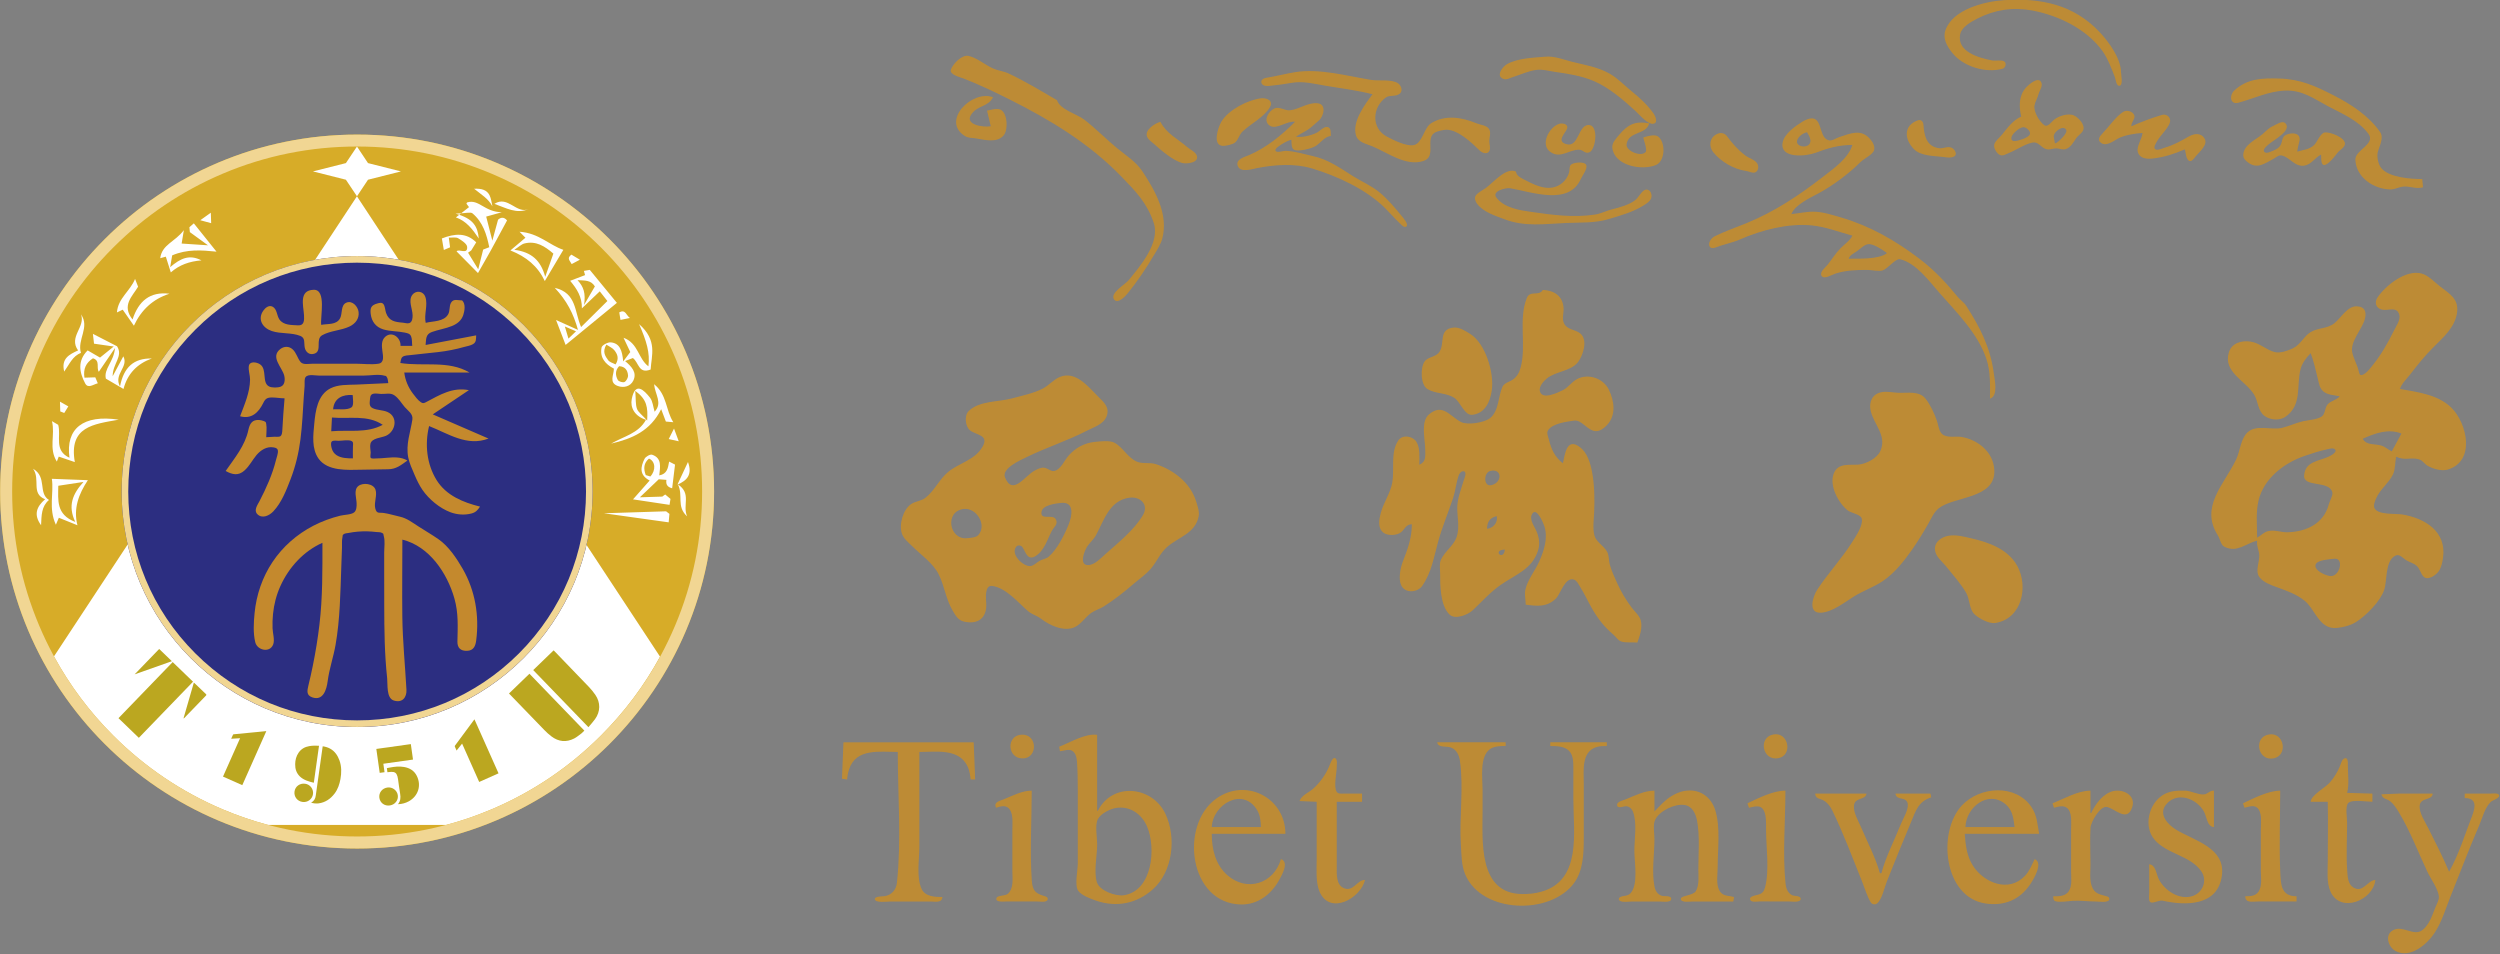 <?xml version="1.0" encoding="UTF-8" standalone="no"?>
<!-- Created with Inkscape (http://www.inkscape.org/) -->

<svg
   width="123.889mm"
   height="47.275mm"
   viewBox="0 0 123.889 47.275"
   version="1.1"
   id="svg304"
   inkscape:version="1.2.2 (b0a8486541, 2022-12-01)"
   sodipodi:docname="all.svg"
   xml:space="preserve"
   xmlns:inkscape="http://www.inkscape.org/namespaces/inkscape"
   xmlns:sodipodi="http://sodipodi.sourceforge.net/DTD/sodipodi-0.dtd"
   xmlns="http://www.w3.org/2000/svg"
   xmlns:svg="http://www.w3.org/2000/svg"><rect x="0" y="0" width="123.889" height="47.275" fill="#808080" stroke="none"/><sodipodi:namedview
     id="namedview306"
     pagecolor="#ffffff"
     bordercolor="#666666"
     borderopacity="1.0"
     inkscape:showpageshadow="2"
     inkscape:pageopacity="0.0"
     inkscape:pagecheckerboard="0"
     inkscape:deskcolor="#d1d1d1"
     inkscape:document-units="mm"
     showgrid="false"
     inkscape:zoom="4.685563"
     inkscape:cx="188.34449"
     inkscape:cy="92.945073"
     inkscape:window-width="1920"
     inkscape:window-height="1039"
     inkscape:window-x="0"
     inkscape:window-y="0"
     inkscape:window-maximized="1"
     inkscape:current-layer="layer1" /><defs
     id="defs301" /><g
     inkscape:label="Layer 1"
     inkscape:groupmode="layer"
     id="layer1"
     transform="translate(18.049,-54.618)"><g
       id="g1985"
       transform="matrix(0.874,0,0,0.874,3.278,17.058)"><path
         style="fill:#bd8b35;stroke:none;stroke-width:0.042"
         d="m 89.232,42.983 c -1.093,0.07 -2.915,0.514 -3.328,1.708 -0.165,0.476 0.093,0.905 0.375,1.266 0.609,0.781 1.885,1.184 2.867,0.915 0.166,-0.046 0.253,-0.337 0.073,-0.425 -0.182,-0.09 -0.462,-0.008 -0.661,-0.045 -0.757,-0.142 -2.034,-0.494 -1.815,-1.499 0.089,-0.406 0.634,-0.703 0.972,-0.876 0.986,-0.505 2.027,-0.661 3.122,-0.455 1.474,0.278 3.085,1.055 3.974,2.301 0.298,0.417 0.513,0.999 0.7,1.476 0.047,0.121 0.074,0.511 0.26,0.487 0.226,-0.029 0.087,-0.627 0.086,-0.782 -0.004,-0.761 -0.688,-1.697 -1.188,-2.234 -1.478,-1.589 -3.362,-1.97 -5.435,-1.836 m -53.702,5.673 c -0.891,-0.518 -1.807,-1.075 -2.742,-1.514 -0.286,-0.134 -0.6,-0.159 -0.886,-0.286 -0.444,-0.197 -0.92,-0.612 -1.392,-0.713 -0.377,-0.081 -0.892,0.457 -0.999,0.783 -0.094,0.286 0.56,0.437 0.746,0.509 0.877,0.342 1.731,0.752 2.573,1.174 2.325,1.164 4.527,2.495 6.346,4.373 0.807,0.833 1.465,1.5 1.838,2.635 0.369,1.123 -0.762,2.436 -1.43,3.252 -0.196,0.239 -1.081,0.729 -0.817,1.087 0.201,0.272 0.619,-0.167 0.753,-0.331 0.558,-0.684 1.061,-1.434 1.51,-2.193 0.165,-0.279 0.384,-0.614 0.466,-0.928 0.36,-1.374 -0.389,-2.69 -1.114,-3.797 -0.383,-0.584 -0.957,-0.923 -1.478,-1.356 -0.623,-0.518 -1.198,-1.109 -1.839,-1.6 -0.402,-0.308 -1.373,-0.566 -1.536,-1.094 M 63.246,46.187 c -0.689,0.06 -1.574,0.079 -2.194,0.42 -0.25,0.137 -0.67,0.672 -0.21,0.843 0.188,0.07 0.374,-0.057 0.548,-0.11 0.437,-0.134 0.893,-0.356 1.35,-0.405 0.348,-0.037 0.672,0.065 1.012,0.114 0.772,0.111 1.512,0.22 2.236,0.53 0.85,0.364 1.687,1.087 2.362,1.708 0.213,0.196 0.676,0.763 1.003,0.703 0.274,-0.05 0.097,-0.446 0.007,-0.573 -0.339,-0.474 -0.764,-0.881 -1.221,-1.244 -0.427,-0.34 -0.788,-0.743 -1.266,-1.016 -0.678,-0.388 -1.414,-0.495 -2.151,-0.682 -0.462,-0.117 -0.993,-0.329 -1.476,-0.287 m -9.829,2.132 c -0.424,0.572 -1.159,1.54 -0.937,2.32 0.119,0.417 0.586,0.485 0.937,0.633 0.865,0.365 1.894,1.14 2.869,0.836 0.688,-0.215 0.262,-0.964 0.485,-1.425 0.117,-0.242 0.457,-0.298 0.696,-0.341 0.706,-0.127 1.595,0.742 2.043,1.179 0.137,0.133 0.437,0.232 0.541,-0.002 0.073,-0.163 -0.01,-0.371 -0.01,-0.542 0,-0.218 0.12,-0.515 -0.027,-0.708 -0.149,-0.196 -0.478,-0.211 -0.692,-0.3 -0.838,-0.348 -1.768,-0.503 -2.573,-0.011 -0.413,0.252 -0.494,1.118 -0.97,1.238 -0.418,0.105 -1.205,-0.293 -1.561,-0.486 -0.886,-0.481 -0.808,-1.668 -0.042,-2.208 0.224,-0.158 0.556,-0.027 0.788,-0.219 0.202,-0.168 0.071,-0.482 -0.114,-0.597 -0.373,-0.232 -1.085,-0.112 -1.518,-0.183 -1.362,-0.223 -2.919,-0.661 -4.303,-0.437 -0.551,0.089 -1.094,0.235 -1.645,0.322 -0.154,0.024 -0.346,0.142 -0.244,0.327 0.076,0.137 0.276,0.144 0.412,0.131 0.431,-0.041 0.88,-0.103 1.308,-0.178 0.625,-0.109 1.284,0.064 1.898,0.168 0.88,0.148 1.795,0.258 2.658,0.482 m 59.566,5.273 -0.042,-0.464 c -0.642,0 -1.848,-0.084 -2.304,-0.598 -0.193,-0.218 -0.291,-0.683 -0.21,-0.962 0.092,-0.316 0.343,-0.785 0.129,-1.097 -0.64,-0.931 -1.655,-1.586 -2.636,-2.088 -1.051,-0.537 -1.887,-0.92 -3.08,-0.955 -0.95,-0.028 -1.83,-0.011 -2.57,0.693 -0.272,0.259 -0.233,0.808 0.249,0.678 0.874,-0.236 1.725,-0.659 2.658,-0.688 0.972,-0.031 1.598,0.447 2.405,0.878 0.804,0.431 1.729,0.799 2.303,1.567 0.442,0.591 -0.762,0.92 -0.737,1.476 0.044,1.013 1.045,1.663 1.978,1.685 0.271,0.006 0.497,-0.147 0.759,-0.164 0.377,-0.024 0.715,0.153 1.097,0.04 M 90.202,49.584 c -0.483,0.212 -0.792,0.661 -1.116,1.055 -0.131,0.159 -0.337,0.307 -0.407,0.506 -0.067,0.194 0.108,0.483 0.266,0.59 0.196,0.132 0.394,-0.025 0.582,-0.097 0.373,-0.142 1.049,-0.606 1.434,-0.585 0.217,0.012 0.394,0.27 0.591,0.354 0.247,0.105 0.393,-0.019 0.633,-0.019 0.198,-8.5e-5 0.343,0.105 0.548,0.038 0.288,-0.095 0.423,-0.388 0.586,-0.618 0.109,-0.153 0.297,-0.258 0.383,-0.424 0.16,-0.311 -0.249,-0.739 -0.505,-0.86 -0.327,-0.155 -0.877,0.028 -1.139,0.243 -0.139,0.114 -0.351,0.446 -0.554,0.301 -0.273,-0.195 -0.613,-0.766 -0.55,-1.116 0.038,-0.211 0.174,-0.418 0.228,-0.633 0.055,-0.219 0.277,-0.48 0.139,-0.707 -0.182,-0.299 -0.713,0.176 -0.853,0.332 -0.41,0.457 -0.401,1.079 -0.267,1.641 m -58.638,-0.337 0.211,0.886 c -0.393,0.073 -1.567,-0.072 -1.073,-0.716 0.372,-0.486 0.927,-0.379 1.2,-0.93 -1.171,-0.439 -2.963,1.328 -1.602,2.194 0.202,0.129 0.408,0.104 0.632,0.14 0.491,0.08 1.214,0.282 1.585,-0.184 0.246,-0.308 0.213,-1.21 -0.16,-1.431 -0.209,-0.124 -0.571,-6.77e-4 -0.793,0.041 m 15.524,-0.698 c -0.766,0.101 -1.836,0.653 -2.241,1.331 -0.167,0.28 -0.537,1.34 0.09,1.366 0.161,0.006 0.538,-0.08 0.669,-0.175 0.197,-0.142 0.253,-0.455 0.435,-0.631 0.461,-0.443 1.263,-0.837 1.572,-1.406 0.203,-0.374 -0.222,-0.525 -0.524,-0.485 m 1.941,1.331 c -0.759,0.757 -1.63,1.473 -2.616,1.892 -0.247,0.105 -0.804,0.241 -0.621,0.637 0.169,0.367 0.793,0.151 1.085,0.095 1.01,-0.194 2.119,-0.279 3.122,0.024 1.428,0.433 3.064,1.181 4.134,2.246 0.284,0.283 0.542,0.588 0.837,0.861 0.075,0.07 0.237,0.272 0.36,0.188 0.161,-0.11 -0.141,-0.457 -0.21,-0.543 -0.402,-0.496 -0.828,-1.008 -1.324,-1.415 -0.447,-0.367 -0.989,-0.592 -1.476,-0.898 -0.729,-0.458 -1.405,-0.952 -2.278,-1.142 -0.499,-0.108 -1.049,-0.288 -1.561,-0.298 -0.117,-0.002 -0.476,0.122 -0.552,0.011 -0.06,-0.088 0.072,-0.194 0.131,-0.239 0.214,-0.165 0.499,-0.33 0.758,-0.406 0.01,0.14 -0.001,0.453 0.116,0.547 0.223,0.179 1.065,-0.052 1.276,-0.194 0.274,-0.185 0.503,-0.526 0.844,-0.564 -0.007,-0.161 0.034,-0.448 -0.173,-0.503 -0.213,-0.056 -0.451,0.237 -0.628,0.322 -0.331,0.159 -0.816,0.281 -1.181,0.223 0.293,-0.193 0.62,-0.318 0.886,-0.551 0.141,-0.123 0.279,-0.249 0.422,-0.369 0.263,-0.221 0.46,-0.928 -0.085,-0.976 -0.564,-0.05 -1.016,0.342 -1.561,0.4 -0.289,0.031 -0.599,-0.236 -0.886,-0.099 -0.338,0.162 -0.657,0.71 -0.251,0.973 0.38,0.245 1.001,-0.305 1.432,-0.222 m 48.05,0.633 c -0.026,0.332 -0.366,0.788 -0.262,1.097 0.124,0.372 0.535,0.387 0.853,0.35 0.677,-0.08 1.183,-0.256 1.814,-0.518 0.044,0.17 0.058,0.598 0.262,0.66 0.146,0.045 0.285,-0.19 0.361,-0.281 0.205,-0.245 0.714,-0.653 0.48,-1.008 -0.222,-0.337 -0.604,-0.26 -0.892,-0.095 -0.443,0.254 -0.857,0.484 -1.35,0.627 -0.137,0.039 -0.357,0.157 -0.499,0.109 -0.214,-0.072 0.001,-0.364 0.06,-0.476 0.16,-0.31 0.767,-0.855 0.739,-1.181 -0.02,-0.235 -0.247,-0.373 -0.468,-0.307 -0.597,0.178 -1.159,0.39 -1.73,0.645 -0.029,-0.228 0.246,-0.429 0.163,-0.631 -0.093,-0.225 -0.43,-0.312 -0.627,-0.187 -0.42,0.266 -0.807,0.843 -1.157,1.204 -0.15,0.156 -0.348,0.373 -0.102,0.553 0.305,0.223 0.704,-0.105 0.968,-0.247 0.357,-0.192 0.986,-0.295 1.388,-0.312 m -16.452,0.675 c -0.222,0.756 -1.054,1.335 -1.645,1.793 -1.392,1.077 -2.753,1.99 -4.387,2.656 -0.589,0.24 -1.199,0.448 -1.771,0.731 -0.174,0.086 -0.386,0.34 -0.305,0.551 0.056,0.147 0.225,0.136 0.346,0.087 0.449,-0.178 0.956,-0.267 1.392,-0.459 1.206,-0.53 2.715,-0.923 4.05,-0.796 0.805,0.077 1.547,0.372 2.32,0.583 -0.135,0.284 -0.456,0.493 -0.675,0.717 -0.276,0.283 -0.483,0.619 -0.726,0.928 -0.121,0.153 -0.468,0.406 -0.35,0.627 0.128,0.239 0.598,-0.061 0.78,-0.119 0.6,-0.19 1.185,-0.212 1.814,-0.212 0.254,0 0.656,0.105 0.886,0.025 0.273,-0.095 0.727,-0.688 0.97,-0.631 0.912,0.212 1.662,1.255 2.243,1.914 0.976,1.109 2.187,2.311 2.661,3.755 0.239,0.725 0.2,1.484 0.2,2.236 0.479,-0.144 0.263,-1.072 0.215,-1.434 -0.192,-1.462 -0.774,-2.601 -1.568,-3.835 -0.126,-0.196 -0.34,-0.329 -0.487,-0.51 -0.656,-0.806 -1.338,-1.526 -2.168,-2.157 -1.346,-1.024 -2.8,-1.857 -4.429,-2.333 -0.491,-0.143 -1.045,-0.325 -1.561,-0.331 -0.418,-0.005 -0.851,0.097 -1.266,0.138 0.21,-0.537 1.078,-0.927 1.561,-1.189 0.815,-0.442 1.709,-1.112 2.362,-1.764 0.189,-0.188 0.707,-0.427 0.769,-0.676 0.059,-0.233 -0.082,-0.464 -0.229,-0.632 -0.514,-0.589 -1.098,-0.319 -1.764,-0.1 -0.206,0.068 -0.399,0.248 -0.631,0.159 -0.555,-0.214 -0.267,-1.474 -1.141,-1.183 -0.105,0.035 -0.201,0.083 -0.295,0.141 -0.401,0.248 -1.039,0.689 -1.127,1.194 -0.16,0.93 1.351,0.764 1.844,0.581 0.739,-0.275 1.309,-0.448 2.109,-0.454 m 3.712,-1.395 c -0.828,0.299 -0.767,1.086 -0.207,1.645 0.385,0.384 1.134,0.37 1.641,0.431 0.198,0.024 0.438,0.074 0.625,-0.028 0.211,-0.115 0.033,-0.404 -0.119,-0.483 -0.235,-0.122 -0.478,0.043 -0.716,0.017 -0.749,-0.082 -0.863,-0.752 -0.903,-1.326 -0.013,-0.181 -0.13,-0.324 -0.32,-0.256 m -42.945,0.087 c -0.3,0.07 -0.913,0.467 -0.755,0.842 0.078,0.185 0.274,0.302 0.417,0.431 0.402,0.361 1.034,0.904 1.561,1.056 0.244,0.071 1,3.78e-4 0.835,-0.429 -0.077,-0.2 -0.382,-0.337 -0.539,-0.472 -0.559,-0.483 -1.155,-0.744 -1.519,-1.428 m 27.379,0.886 c 0.031,0.165 0.233,0.69 0.135,0.818 -0.24,0.311 -1.14,-0.051 -1.082,-0.439 0.113,-0.75 1.112,-0.515 1.285,-1.181 -0.791,-0.147 -1.213,0.055 -1.726,0.675 -0.163,0.197 -0.4,0.439 -0.367,0.717 0.12,1.018 1.678,1.302 2.473,0.97 0.529,-0.221 0.564,-1.286 0.117,-1.619 -0.189,-0.141 -0.63,-0.01 -0.834,0.059 m 38.431,0.97 c 8.5e-4,0.099 0.006,0.197 0.01,0.295 0.044,0.787 0.782,-0.221 0.938,-0.418 0.113,-0.143 0.381,-0.27 0.404,-0.468 0.044,-0.374 -0.849,-0.701 -1.138,-0.666 -0.254,0.031 -0.426,0.532 -0.599,0.704 -0.275,0.273 -0.619,0.274 -0.966,0.384 0.016,-0.202 0.075,-0.394 0.121,-0.591 0.109,-0.468 -0.403,-0.522 -0.752,-0.364 -0.25,0.113 -0.199,0.364 -0.31,0.574 -0.108,0.205 -0.332,0.292 -0.536,0.372 -0.099,0.039 -0.256,0.118 -0.359,0.048 -0.201,-0.137 0.143,-0.387 0.233,-0.468 0.225,-0.204 1.287,-0.754 0.945,-1.161 -0.184,-0.218 -0.541,0.069 -0.732,0.148 -0.23,0.095 -0.403,0.303 -0.592,0.46 -0.375,0.311 -1.047,0.595 -1.08,1.15 -0.013,0.21 0.122,0.336 0.278,0.452 0.523,0.384 0.93,0.055 1.434,-0.21 0.119,-0.063 0.28,-0.214 0.422,-0.198 0.474,0.051 0.782,0.691 1.35,0.577 0.395,-0.079 0.593,-0.462 0.928,-0.621 m -43.198,-1.744 c -0.572,0.178 -1.094,1.171 -0.506,1.59 0.578,0.412 1.063,-0.137 1.643,-0.123 0.233,0.006 0.332,0.267 0.591,0.137 0.359,-0.18 0.524,-1.58 -0.083,-1.539 -0.58,0.04 -0.542,1.271 -1.223,1.091 -0.625,-0.165 -0.059,-0.626 0.025,-0.889 0.084,-0.262 -0.271,-0.323 -0.447,-0.268 m 26.324,0.19 c 0.17,-0.002 0.462,0.264 0.344,0.44 -0.116,0.173 -0.647,0.347 -0.849,0.348 -0.214,0.002 -0.217,-0.179 -0.127,-0.33 0.1,-0.167 0.424,-0.455 0.632,-0.458 m 1.814,0.922 -0.042,-0.042 c -4.32e-4,-0.138 -0.078,-0.288 -0.049,-0.422 0.046,-0.209 0.511,-0.592 0.693,-0.319 0.129,0.193 -0.441,0.707 -0.601,0.783 M 78.053,50.47 c 0.068,0.107 0.133,0.215 0.172,0.337 0.227,0.708 -1.1,0.557 -0.645,-0.035 0.05,-0.065 0.113,-0.119 0.179,-0.167 0.092,-0.066 0.186,-0.104 0.294,-0.136 m -5.02,0.072 c -0.484,0.158 -0.586,0.696 -0.291,1.067 0.421,0.528 1.18,0.972 1.852,1.057 0.154,0.019 0.391,0.152 0.539,0.077 0.192,-0.097 0.197,-0.388 0.075,-0.536 -0.167,-0.202 -0.451,-0.264 -0.655,-0.42 -0.436,-0.333 -0.727,-0.676 -1.045,-1.101 -0.108,-0.145 -0.305,-0.2 -0.475,-0.145 M 61.558,52.706 c -0.556,-0.278 -1.284,0.621 -1.73,0.94 -0.168,0.12 -0.445,0.248 -0.558,0.423 -0.087,0.135 -0.017,0.333 0.07,0.45 0.365,0.489 1.042,0.689 1.585,0.895 1.138,0.431 2.274,0.256 3.459,0.204 0.826,-0.036 1.646,0.017 2.447,-0.227 0.679,-0.207 1.329,-0.38 1.941,-0.758 0.278,-0.172 0.585,-0.365 0.426,-0.743 -0.061,-0.145 -0.232,-0.213 -0.373,-0.128 -0.199,0.121 -0.322,0.416 -0.518,0.567 -0.335,0.259 -0.897,0.415 -1.308,0.516 -0.33,0.081 -0.632,0.246 -0.97,0.297 -1.22,0.183 -2.377,0.022 -3.586,-0.149 -0.668,-0.094 -1.564,-0.225 -2.004,-0.823 -0.268,-0.365 0.548,-0.561 0.781,-0.522 1.199,0.199 3.324,1.012 4.008,-0.52 0.089,-0.199 0.392,-0.572 0.31,-0.795 -0.081,-0.222 -0.733,-0.154 -0.869,-0.017 -0.107,0.107 -0.062,0.298 -0.1,0.433 -0.066,0.233 -0.209,0.453 -0.396,0.605 -0.626,0.508 -1.376,0.211 -2.024,-0.131 -0.214,-0.113 -0.579,-0.246 -0.591,-0.515 m 21.009,4.598 v 0.042 c -0.481,0.338 -1.565,0.29 -2.151,0.295 0.067,-0.205 0.293,-0.303 0.464,-0.421 0.185,-0.127 0.405,-0.366 0.633,-0.401 0.3,-0.045 0.819,0.316 1.055,0.484 m 24.046,5.695 c 0.171,0.444 0.285,0.968 0.402,1.434 0.066,0.262 0.097,0.553 0.32,0.736 0.261,0.214 0.614,0.203 0.924,0.277 -0.185,0.224 -0.506,0.239 -0.694,0.468 -0.155,0.189 -0.124,0.537 -0.325,0.673 -0.267,0.181 -0.737,0.199 -1.048,0.268 -0.419,0.093 -0.81,0.288 -1.223,0.382 -0.595,0.134 -1.436,-0.211 -1.933,0.248 -0.396,0.365 -0.424,1.074 -0.652,1.547 -0.689,1.429 -2.068,2.68 -1.031,4.303 0.124,0.193 0.155,0.535 0.37,0.641 0.72,0.356 1.198,-0.19 1.854,-0.346 -0.04,0.318 0.099,0.504 0.12,0.802 0.026,0.378 -0.243,0.909 0.001,1.253 0.221,0.311 0.675,0.463 1.017,0.589 0.559,0.207 1.085,0.382 1.557,0.763 0.504,0.407 0.74,1.277 1.396,1.499 0.291,0.099 0.683,0.017 0.97,-0.061 0.192,-0.052 0.38,-0.129 0.548,-0.234 0.568,-0.356 1.379,-1.175 1.597,-1.826 0.177,-0.529 0.035,-1.648 0.639,-1.939 0.229,-0.11 0.419,0.139 0.59,0.251 0.207,0.135 0.444,0.167 0.629,0.346 0.174,0.169 0.209,0.438 0.376,0.6 0.251,0.242 0.716,-0.106 0.858,-0.313 0.147,-0.215 0.205,-0.505 0.241,-0.759 0.213,-1.478 -1.006,-2.243 -2.315,-2.457 -0.371,-0.061 -1.342,0.034 -1.56,-0.337 -0.097,-0.166 0.016,-0.424 0.085,-0.581 0.224,-0.513 0.708,-0.852 0.95,-1.35 0.149,-0.304 0.109,-0.686 0.187,-1.012 0.481,0.254 0.845,0.009 1.308,0.16 0.197,0.064 0.27,0.229 0.433,0.334 0.292,0.189 0.826,0.345 1.17,0.243 1.617,-0.478 1.095,-2.66 0.209,-3.518 -0.769,-0.745 -1.914,-0.874 -2.909,-1.058 0.1,-0.313 0.365,-0.546 0.563,-0.802 0.405,-0.524 0.825,-1.05 1.293,-1.519 0.565,-0.566 1.278,-1.17 1.384,-2.025 0.095,-0.762 -0.421,-1.043 -0.962,-1.462 -0.321,-0.248 -0.655,-0.625 -1.055,-0.735 -0.876,-0.241 -2.033,0.673 -2.492,1.353 -0.189,0.28 -0.111,0.613 0.256,0.697 0.346,0.08 0.855,-0.227 0.981,0.315 0.064,0.274 -0.199,0.651 -0.316,0.886 -0.332,0.665 -0.692,1.315 -1.157,1.898 -0.15,0.189 -0.403,0.537 -0.644,0.606 -0.146,0.042 -0.167,-0.124 -0.19,-0.226 -0.082,-0.364 -0.291,-0.693 -0.366,-1.055 -0.126,-0.61 0.537,-1.295 0.704,-1.856 0.125,-0.419 0.029,-0.74 -0.446,-0.758 -0.535,-0.02 -0.885,0.65 -1.266,0.955 -0.411,0.33 -0.93,0.251 -1.35,0.506 -0.398,0.243 -0.583,0.726 -1.013,0.923 -0.286,0.131 -0.694,0.286 -1.012,0.213 -0.489,-0.112 -0.85,-0.52 -1.392,-0.598 -0.504,-0.072 -1.061,0.077 -1.222,0.615 -0.337,1.131 0.958,1.594 1.44,2.405 0.227,0.382 0.202,0.915 0.585,1.196 0.321,0.236 0.851,0.278 1.179,0.051 0.972,-0.672 0.612,-1.757 0.866,-2.723 0.087,-0.332 0.334,-0.645 0.569,-0.886 M 63.076,59.413 c -0.227,0.389 -0.721,-0.007 -0.909,0.464 -0.488,1.223 -0.01,2.656 -0.346,3.923 -0.075,0.284 -0.187,0.513 -0.433,0.69 -0.188,0.135 -0.491,0.188 -0.597,0.411 -0.258,0.544 -0.19,1.379 -0.715,1.788 -0.323,0.251 -1.276,0.405 -1.641,0.214 -0.633,-0.332 -1.042,-1.088 -1.813,-0.432 -0.495,0.422 -0.212,1.432 -0.212,2.011 0,0.369 0.054,0.677 -0.337,0.844 0,-0.401 0.058,-0.955 -0.169,-1.307 -0.206,-0.32 -0.779,-0.42 -1.014,-0.083 -0.466,0.669 -0.217,1.647 -0.35,2.402 -0.104,0.591 -0.5,1.142 -0.655,1.73 -0.097,0.367 -0.189,0.855 0.164,1.117 0.24,0.179 0.772,0.157 0.998,-0.039 0.23,-0.199 0.26,-0.435 0.603,-0.446 0,0.772 -0.235,1.403 -0.509,2.109 -0.14,0.361 -0.266,0.983 -0.096,1.349 0.223,0.481 0.922,0.416 1.187,0.043 0.534,-0.752 0.671,-1.663 0.913,-2.531 0.229,-0.825 0.568,-1.632 0.84,-2.447 0.138,-0.413 0.174,-0.857 0.309,-1.265 0.04,-0.12 0.149,-0.29 0.299,-0.262 0.201,0.038 0.031,0.408 -6.69e-4,0.515 -0.149,0.498 -0.368,1.04 -0.368,1.561 0,0.538 0.143,1.119 -0.032,1.645 -0.164,0.494 -0.692,0.828 -0.899,1.308 -0.093,0.216 -0.04,0.528 -0.04,0.759 0,0.671 0.003,1.824 0.533,2.335 0.322,0.31 1.043,0.011 1.311,-0.239 0.525,-0.491 0.979,-1.015 1.573,-1.432 0.854,-0.6 1.802,-0.887 2.137,-1.971 0.124,-0.402 0.045,-0.811 -0.137,-1.181 -0.127,-0.259 -0.387,-0.624 -0.178,-0.914 0.246,-0.344 0.629,0.583 0.678,0.746 0.202,0.675 -0.026,1.364 -0.299,1.983 -0.232,0.525 -0.665,1.039 -0.785,1.603 -0.06,0.28 0.018,0.563 0.02,0.844 0.649,0.087 1.207,0.153 1.721,-0.356 0.246,-0.243 0.515,-1.246 1.02,-1.062 0.165,0.06 0.254,0.268 0.341,0.405 0.243,0.382 0.426,0.788 0.648,1.181 0.342,0.605 0.717,1.09 1.247,1.538 0.139,0.117 0.248,0.311 0.423,0.377 0.261,0.098 0.647,0.032 0.928,0.068 0.142,-0.38 0.304,-0.856 0.193,-1.266 -0.072,-0.263 -0.353,-0.502 -0.514,-0.717 -0.313,-0.417 -0.588,-0.876 -0.804,-1.35 -0.157,-0.343 -0.34,-0.733 -0.438,-1.097 -0.064,-0.234 -0.032,-0.497 -0.148,-0.717 -0.174,-0.33 -0.63,-0.562 -0.722,-0.928 -0.105,-0.417 -0.034,-0.887 -0.015,-1.308 0.033,-0.76 0.021,-1.573 -0.125,-2.32 -0.096,-0.489 -0.261,-1.055 -0.676,-1.374 -0.775,-0.598 -0.862,0.459 -0.97,0.91 -0.46,-0.352 -0.666,-0.802 -0.797,-1.35 -0.035,-0.147 -0.141,-0.372 -0.051,-0.514 0.258,-0.404 1.051,-0.49 1.48,-0.555 0.435,-0.067 0.755,0.572 1.223,0.596 0.251,0.013 0.466,-0.159 0.631,-0.329 0.545,-0.562 0.433,-1.376 0.117,-2.024 -0.308,-0.632 -1.148,-0.941 -1.803,-0.598 -0.306,0.16 -0.489,0.474 -0.802,0.627 -0.279,0.136 -1.178,0.585 -1.306,0.055 -0.061,-0.254 0.204,-0.555 0.379,-0.703 0.5,-0.424 1.387,-0.416 1.786,-0.944 0.287,-0.38 0.57,-1.241 0.137,-1.614 -0.285,-0.246 -0.741,-0.194 -0.93,-0.579 -0.135,-0.276 -0.004,-0.593 -0.028,-0.885 -0.055,-0.684 -0.543,-0.985 -1.177,-1.012 m -5.062,2.133 c -0.867,0.1 -0.48,0.878 -0.791,1.368 -0.204,0.321 -0.654,0.277 -0.851,0.559 -0.245,0.35 -0.233,1.327 0.17,1.565 0.466,0.275 1.055,0.196 1.514,0.492 0.346,0.223 0.582,1.008 1.013,0.964 0.738,-0.076 1.023,-0.743 1.115,-1.384 0.143,-1.004 -0.357,-2.672 -1.241,-3.214 -0.263,-0.161 -0.604,-0.386 -0.928,-0.348 m -22.316,2.797 c -0.352,0.141 -0.63,0.482 -0.97,0.66 -0.508,0.266 -1.215,0.414 -1.772,0.563 -0.76,0.203 -1.828,0.125 -2.432,0.71 -0.258,0.25 -0.198,0.876 0.072,1.093 0.356,0.286 1.109,0.252 0.706,0.946 -0.433,0.744 -1.313,0.905 -1.931,1.406 -0.511,0.415 -0.782,1.079 -1.308,1.482 -0.241,0.185 -0.557,0.184 -0.8,0.348 -0.468,0.317 -0.708,1.171 -0.519,1.699 0.096,0.268 0.365,0.48 0.56,0.675 0.491,0.491 1.196,0.972 1.514,1.603 0.332,0.658 0.415,1.428 0.797,2.067 0.164,0.273 0.307,0.546 0.641,0.621 0.788,0.177 1.31,-0.19 1.262,-1.042 -0.013,-0.248 -0.11,-1.038 0.341,-0.979 0.781,0.101 1.48,0.956 2.029,1.427 0.221,0.19 0.511,0.256 0.738,0.433 0.477,0.372 1.309,0.759 1.916,0.472 0.369,-0.174 0.597,-0.571 0.928,-0.803 0.223,-0.156 0.487,-0.223 0.717,-0.369 0.593,-0.377 1.155,-0.82 1.687,-1.278 0.332,-0.286 0.718,-0.548 0.999,-0.886 0.324,-0.391 0.508,-0.861 0.9,-1.205 0.65,-0.57 1.606,-0.769 1.791,-1.748 0.05,-0.265 -0.069,-0.592 -0.147,-0.844 -0.323,-1.042 -1.257,-1.769 -2.277,-2.105 -0.352,-0.116 -0.767,0.002 -1.097,-0.148 -0.521,-0.237 -0.787,-0.826 -1.266,-1.072 -0.265,-0.136 -0.805,-0.072 -1.096,-0.043 -0.596,0.06 -1.119,0.343 -1.506,0.794 -0.218,0.255 -0.382,0.659 -0.688,0.819 -0.266,0.139 -0.427,-0.108 -0.674,-0.147 -0.185,-0.029 -0.39,0.079 -0.548,0.162 -0.559,0.293 -1.25,1.458 -1.682,0.389 -0.208,-0.514 0.886,-0.986 1.218,-1.149 1.123,-0.552 2.319,-0.929 3.417,-1.498 0.391,-0.202 0.95,-0.363 1.122,-0.812 0.197,-0.514 -0.152,-0.804 -0.489,-1.139 -0.548,-0.545 -1.258,-1.46 -2.151,-1.103 m 46.573,0.869 c -0.516,0.097 -0.714,0.553 -0.611,1.035 0.167,0.785 0.929,1.397 0.563,2.278 -0.177,0.425 -0.813,0.757 -1.26,0.792 -0.506,0.039 -1.153,-0.121 -1.397,0.516 -0.262,0.686 0.283,1.684 0.806,2.087 0.197,0.151 0.763,0.219 0.794,0.488 0.046,0.402 -0.326,0.94 -0.527,1.264 -0.603,0.968 -1.391,1.796 -2.009,2.742 -0.241,0.37 -0.556,1.348 0.224,1.299 0.645,-0.041 1.328,-0.587 1.856,-0.917 0.524,-0.328 1.141,-0.538 1.645,-0.879 0.661,-0.446 1.203,-1.134 1.657,-1.781 0.334,-0.475 0.635,-0.973 0.923,-1.477 0.168,-0.294 0.314,-0.649 0.585,-0.864 0.879,-0.698 3.239,-0.521 3.154,-2.174 -0.051,-1.007 -0.906,-1.703 -1.847,-1.872 -0.335,-0.06 -0.849,0.082 -1.121,-0.174 -0.174,-0.163 -0.209,-0.519 -0.285,-0.738 -0.153,-0.436 -0.363,-0.899 -0.651,-1.264 -0.355,-0.45 -1.031,-0.309 -1.529,-0.328 -0.326,-0.012 -0.641,-0.096 -0.97,-0.034 m 29.488,2.343 -0.548,1.012 c -0.207,-0.095 -0.368,-0.258 -0.591,-0.328 -0.357,-0.112 -0.862,0.001 -1.055,-0.389 0.712,-0.316 1.439,-0.586 2.194,-0.295 m -8.184,5.906 c 0,-0.685 -0.081,-1.438 0.08,-2.109 0.299,-1.25 1.442,-2.128 2.62,-2.531 0.412,-0.141 0.839,-0.28 1.266,-0.371 0.117,-0.025 0.332,-0.097 0.437,-0.008 0.187,0.159 -0.252,0.381 -0.352,0.426 -0.569,0.258 -1.314,0.266 -1.385,1.049 -0.065,0.722 1.424,0.272 1.6,0.972 0.043,0.17 -0.154,0.496 -0.2,0.673 -0.28,1.087 -1.251,1.56 -2.336,1.592 -0.375,0.011 -0.715,-0.154 -1.097,-0.068 -0.26,0.058 -0.409,0.257 -0.633,0.374 M 60.081,69.683 c 0.69,-0.186 0.718,0.647 0.084,0.799 -0.463,0.111 -0.448,-0.701 -0.084,-0.799 m -20.461,1.513 c 0.631,-0.091 1.141,0.388 0.775,1 -0.51,0.852 -1.393,1.547 -2.125,2.201 -0.248,0.222 -0.609,0.614 -0.97,0.619 -0.548,0.007 -0.21,-0.819 -0.061,-1.048 0.146,-0.226 0.362,-0.396 0.492,-0.633 0.464,-0.846 0.759,-1.976 1.89,-2.139 m -3.881,0.295 c 0.797,-0.094 0.648,0.725 0.455,1.211 -0.229,0.578 -0.657,1.433 -1.138,1.838 -0.143,0.121 -0.336,0.139 -0.499,0.225 -0.168,0.089 -0.352,0.298 -0.548,0.307 -0.409,0.018 -1.118,-0.664 -0.802,-1.086 0.101,-0.135 0.29,-0.1 0.374,0.03 0.168,0.259 0.277,0.76 0.719,0.496 0.507,-0.304 0.681,-0.952 0.932,-1.43 0.122,-0.233 0.382,-0.375 0.226,-0.669 -0.166,-0.313 -0.897,0.096 -0.806,-0.426 0.065,-0.376 0.782,-0.46 1.087,-0.496 m -5.484,0.34 c 0.709,-0.073 1.327,0.916 0.808,1.486 -0.127,0.139 -0.459,0.157 -0.639,0.174 -1.015,0.1 -1.287,-1.544 -0.169,-1.66 M 60.461,72.238 c 0.086,0.351 -0.2,0.694 -0.548,0.717 0.003,-0.386 0.162,-0.624 0.548,-0.717 m 25.607,1.116 c -0.442,0.08 -0.866,0.41 -0.736,0.908 0.084,0.325 0.386,0.553 0.59,0.802 0.386,0.472 0.845,0.996 1.155,1.519 0.216,0.365 0.167,0.925 0.47,1.216 0.248,0.238 0.826,0.554 1.179,0.5 1.519,-0.233 1.895,-2.069 1.253,-3.234 -0.536,-0.972 -1.638,-1.345 -2.645,-1.576 -0.412,-0.095 -0.84,-0.211 -1.266,-0.134 m -25.143,0.782 c -0.077,0.688 -0.759,0.018 0,0 m 47.037,0.519 c 0.529,-0.056 0.334,0.935 -0.169,0.982 -0.258,0.025 -1.076,-0.336 -0.883,-0.688 0.128,-0.233 0.812,-0.269 1.052,-0.295 m -74.416,9.974 c -0.909,0.02 -0.852,1.355 0.042,1.348 0.862,-0.007 0.849,-1.367 -0.042,-1.348 m 2.109,0.687 0.042,0.253 c 0.207,-0.016 0.478,-0.136 0.673,-0.035 0.221,0.115 0.277,0.399 0.293,0.625 0.037,0.534 0.046,1.067 0.046,1.603 v 4.176 c 0,0.367 -0.193,1.251 0.026,1.547 0.193,0.261 0.688,0.444 0.986,0.548 1.165,0.407 2.326,0.188 3.247,-0.637 1.137,-1.019 1.342,-2.945 0.705,-4.285 -0.743,-1.563 -2.988,-1.81 -3.825,-0.169 h -0.042 v -4.303 c -0.667,-0.095 -1.537,0.438 -2.151,0.675 M 76.154,84.618 c -0.885,0.159 -0.631,1.494 0.253,1.35 0.864,-0.14 0.614,-1.506 -0.253,-1.35 m 28.096,4.2e-4 c -0.91,0.149 -0.64,1.526 0.253,1.357 0.85,-0.16 0.612,-1.499 -0.253,-1.357 m -80.828,0.444 -0.084,2.067 0.295,0.042 c 0.009,-0.202 0.048,-0.398 0.113,-0.591 0.4,-1.195 1.753,-0.97 2.756,-0.97 0,2.441 0.214,4.998 -0.049,7.425 -0.043,0.395 -0.311,0.698 -0.71,0.753 -0.106,0.014 -0.568,9.97e-4 -0.541,0.175 0.035,0.221 0.716,0.127 0.878,0.127 h 2.278 c 0.268,0 0.648,0.097 0.675,-0.253 -0.421,-0.003 -0.983,-0.022 -1.182,-0.464 -0.303,-0.672 -0.125,-1.683 -0.125,-2.405 V 85.611 c 0.955,0 2.262,-0.224 2.746,0.844 0.101,0.223 0.134,0.477 0.165,0.717 h 0.253 l -0.084,-2.109 h -7.383 m 33.664,0 c 0.054,0.326 0.51,0.204 0.759,0.289 0.341,0.116 0.482,0.435 0.53,0.766 0.226,1.563 -0.052,3.231 0.056,4.809 0.038,0.56 0.024,1.116 0.252,1.645 0.944,2.2 4.822,2.308 6.168,0.464 0.508,-0.696 0.545,-1.66 0.545,-2.489 v -3.164 c 0,-0.707 -0.141,-1.785 0.717,-2.049 0.195,-0.06 0.389,-0.061 0.591,-0.061 v -0.211 h -3.206 v 0.211 c 0.352,8.44e-4 0.78,0.006 1.05,0.262 0.242,0.23 0.257,0.606 0.258,0.919 v 1.856 c 0,1.849 0.488,4.575 -1.814,5.224 -0.364,0.103 -0.72,0.138 -1.097,0.133 -2.499,-0.03 -2.236,-3.017 -2.236,-4.767 v -1.139 c 0,-0.643 -0.187,-1.895 0.426,-2.315 0.248,-0.17 0.592,-0.174 0.882,-0.174 v -0.211 h -3.881 m -7.804,3.333 0.97,0.042 v 3.29 c 0,0.56 -0.061,1.292 0.167,1.814 0.589,1.346 2.326,0.373 2.575,-0.675 -0.465,0.005 -0.649,0.679 -1.181,0.475 -0.477,-0.183 -0.422,-0.826 -0.422,-1.234 v -3.67 h 1.434 V 87.973 H 51.77 c -0.124,-4.21e-4 -0.299,0.022 -0.378,-0.098 -0.191,-0.286 -9.95e-4,-1.079 -9.95e-4,-1.421 0,-0.125 0.046,-0.385 -0.067,-0.475 -0.178,-0.141 -0.329,0.375 -0.373,0.475 -0.205,0.467 -0.525,0.918 -0.91,1.253 -0.25,0.218 -0.652,0.362 -0.759,0.687 m 57.33,0.042 h 0.97 c 0.026,1.123 0,2.251 0,3.375 0,0.548 -0.075,1.218 0.16,1.73 0.572,1.24 2.421,0.483 2.54,-0.675 -0.461,0.035 -0.715,0.776 -1.262,0.421 -0.307,-0.199 -0.315,-0.643 -0.337,-0.97 -0.061,-0.891 -0.004,-1.806 -0.004,-2.7 0,-0.25 -0.118,-0.928 0.067,-1.114 0.213,-0.213 1.074,-0.068 1.367,-0.068 V 87.973 l -1.434,-0.042 c 0.125,-0.456 0.043,-1.081 0.042,-1.561 0,-0.117 0.029,-0.479 -0.195,-0.394 -0.146,0.056 -0.2,0.308 -0.252,0.436 -0.138,0.337 -0.333,0.654 -0.572,0.928 -0.267,0.306 -1.06,0.707 -1.09,1.097 m -9.154,3.544 v 1.603 c 0,0.132 -0.058,0.458 0.067,0.545 0.134,0.093 0.492,-0.131 0.692,-0.086 1.312,0.292 3.136,0.317 3.363,-1.43 0.205,-1.577 -1.566,-1.968 -2.603,-2.599 -0.465,-0.283 -1.003,-0.862 -0.574,-1.409 0.611,-0.777 1.741,-0.367 2.156,0.38 0.165,0.297 0.172,0.856 0.57,0.886 v -2.067 c -0.248,-0.013 -0.344,0.198 -0.573,0.214 -0.35,0.024 -0.713,-0.205 -1.072,-0.214 -0.443,-0.011 -0.88,0.012 -1.266,0.258 -0.792,0.505 -1.096,1.779 -0.455,2.526 0.698,0.814 2.002,0.885 2.636,1.772 0.385,0.538 0.097,1.263 -0.536,1.437 -0.721,0.199 -1.501,-0.32 -1.841,-0.931 -0.161,-0.289 -0.178,-0.856 -0.563,-0.886 m -65.388,-3.206 c 0.285,-0.091 0.612,-0.185 0.798,0.127 0.186,0.313 0.13,0.789 0.13,1.138 v 2.32 c 0,0.418 0.094,0.986 -0.258,1.296 -0.143,0.126 -0.583,0.078 -0.641,0.235 -0.097,0.265 0.435,0.198 0.561,0.198 h 1.73 c 0.142,0 0.491,0.063 0.589,-0.067 0.066,-0.088 0.003,-0.187 -0.089,-0.214 -0.538,-0.161 -0.749,-0.272 -0.791,-0.899 -0.115,-1.684 -0.004,-3.416 -0.004,-5.104 -0.555,4.21e-4 -1.094,0.294 -1.603,0.498 -0.246,0.098 -0.566,0.154 -0.422,0.472 m 16.157,2.911 c -0.406,1.408 -1.938,1.879 -3.037,0.915 -0.681,-0.598 -0.887,-1.483 -0.887,-2.35 h 4.176 c -9.95e-4,-2.038 -2.243,-3.202 -3.923,-1.993 -2.1,1.511 -1.537,5.933 1.392,6.001 0.963,0.022 1.73,-0.572 2.18,-1.392 0.165,-0.3 0.573,-1.014 0.098,-1.181 m 25.649,2.405 0.042,-0.253 c -0.343,-0.101 -0.678,-0.022 -0.858,-0.422 -0.165,-0.367 -0.07,-0.913 -0.07,-1.308 0,-1.003 0.161,-2.193 -0.128,-3.164 -0.242,-0.812 -0.923,-1.272 -1.77,-1.12 -0.251,0.045 -0.5,0.156 -0.717,0.287 -0.383,0.23 -0.662,0.56 -0.97,0.875 v -1.181 c -0.579,4.21e-4 -1.115,0.286 -1.645,0.498 -0.129,0.051 -0.48,0.124 -0.475,0.306 0.007,0.244 0.348,0.087 0.475,0.081 0.198,-0.01 0.349,0.119 0.421,0.297 0.253,0.62 0.085,1.576 0.085,2.236 0,0.618 0.24,1.917 -0.22,2.399 -0.175,0.182 -0.37,0.116 -0.572,0.212 -0.113,0.054 -0.123,0.179 -0.003,0.232 0.18,0.08 0.475,0.025 0.668,0.025 h 1.561 c 0.144,0 0.629,0.079 0.655,-0.13 0.03,-0.233 -0.398,-0.151 -0.529,-0.192 -0.243,-0.076 -0.372,-0.283 -0.418,-0.521 -0.168,-0.863 -0.004,-1.823 -0.004,-2.7 0,-0.308 -0.097,-0.818 0.044,-1.097 0.255,-0.508 1.093,-0.906 1.644,-0.836 0.467,0.059 0.661,0.51 0.734,0.92 0.157,0.888 0.068,1.843 0.068,2.742 0,0.385 0.061,0.877 -0.142,1.223 -0.15,0.256 -0.828,0.247 -0.85,0.427 -0.031,0.248 0.515,0.165 0.655,0.165 h 2.32 m 0.802,-5.569 0.084,0.253 c 0.246,-0.051 0.579,-0.179 0.774,0.052 0.23,0.272 0.196,0.835 0.196,1.171 0,1.024 0.203,2.297 -0.057,3.29 -0.13,0.495 -0.427,0.361 -0.773,0.532 -0.075,0.037 -0.106,0.132 -0.054,0.202 0.096,0.129 0.418,0.062 0.559,0.062 0.557,-9.96e-4 1.118,0.005 1.675,0.005 0.139,4.18e-4 0.586,0.071 0.613,-0.134 0.027,-0.207 -0.366,-0.162 -0.486,-0.223 -0.253,-0.128 -0.346,-0.39 -0.373,-0.656 -0.173,-1.721 -0.007,-3.543 -0.007,-5.273 -0.705,0.002 -1.52,0.421 -2.151,0.717 m 16.284,3.164 c -0.16,0.337 -0.298,0.688 -0.561,0.963 -0.914,0.953 -2.314,0.387 -2.937,-0.583 -0.357,-0.557 -0.417,-1.172 -0.468,-1.814 h 4.219 c -0.102,-0.549 -0.11,-1.034 -0.437,-1.519 -0.895,-1.325 -2.938,-1.171 -3.946,-0.084 -1.4,1.509 -1.033,5.202 1.346,5.556 1.037,0.154 1.932,-0.196 2.527,-1.084 0.203,-0.303 0.765,-1.223 0.257,-1.434 m 1.012,-3.164 0.084,0.253 c 0.295,-0.078 0.642,-0.188 0.843,0.128 0.18,0.284 0.127,0.772 0.127,1.095 v 2.405 c 0,0.345 0.07,0.789 -0.127,1.095 -0.197,0.306 -0.564,0.297 -0.885,0.297 0.004,0.115 -0.001,0.244 0.133,0.282 0.264,0.074 0.689,-0.008 0.964,-0.025 0.44,-0.028 0.871,0.038 1.308,0.038 0.158,4.19e-4 0.696,0.086 0.766,-0.097 0.033,-0.085 -0.02,-0.16 -0.1,-0.185 -0.402,-0.127 -0.733,-0.124 -0.893,-0.604 -0.127,-0.38 -0.067,-0.829 -0.067,-1.223 0,-0.686 -0.038,-1.383 0.001,-2.067 0.019,-0.328 0.534,-1.245 0.926,-1.184 0.443,0.069 1.157,0.914 1.443,0.003 0.208,-0.662 -0.507,-1.027 -1.063,-0.906 -0.584,0.127 -1.027,0.733 -1.266,1.244 h -0.042 v -1.266 c -0.722,0.002 -1.487,0.459 -2.151,0.717 m 10.8,0 0.084,0.253 c 0.277,-0.063 0.603,-0.208 0.801,0.089 0.2,0.3 0.127,0.793 0.127,1.134 v 2.32 c 0,0.343 0.069,0.775 -0.069,1.097 -0.156,0.363 -0.471,0.38 -0.817,0.38 0.013,0.402 0.41,0.295 0.717,0.295 h 2.194 v -0.295 c -0.905,0 -0.894,-0.704 -0.926,-1.434 -0.066,-1.512 -10e-4,-3.042 -10e-4,-4.556 -0.684,0.006 -1.496,0.43 -2.109,0.717 M 78.517,87.972 c 0.025,0.322 0.279,0.262 0.506,0.403 0.217,0.136 0.363,0.34 0.473,0.567 0.632,1.307 1.155,2.702 1.695,4.05 0.145,0.363 0.27,0.799 0.471,1.133 0.079,0.132 0.256,0.17 0.377,0.065 0.271,-0.235 0.412,-0.909 0.544,-1.24 0.445,-1.114 0.893,-2.227 1.358,-3.333 0.281,-0.669 0.419,-1.198 1.157,-1.434 l -0.042,-0.211 h -1.983 c 0.033,0.42 0.637,0.135 0.696,0.591 0.043,0.335 -0.27,0.834 -0.392,1.139 -0.366,0.914 -0.846,1.834 -1.105,2.784 h -0.084 c -0.243,-0.886 -0.712,-1.77 -1.072,-2.616 -0.153,-0.358 -0.439,-0.823 -0.399,-1.223 0.048,-0.478 0.648,-0.285 0.713,-0.675 h -2.911 m 32.103,0.042 c 0.077,0.278 0.303,0.239 0.505,0.397 0.198,0.156 0.352,0.402 0.482,0.615 0.641,1.053 1.093,2.261 1.619,3.375 0.186,0.395 0.636,1 0.654,1.434 0.007,0.181 -0.114,0.386 -0.181,0.548 -0.189,0.459 -0.346,1.018 -0.759,1.332 -0.483,0.367 -1.093,-0.29 -1.644,-0.005 -0.514,0.265 -0.289,0.961 0.126,1.186 0.835,0.455 1.802,-0.392 2.222,-1.037 0.412,-0.633 0.638,-1.411 0.917,-2.109 0.535,-1.336 1.048,-2.686 1.617,-4.008 0.185,-0.43 0.303,-0.969 0.648,-1.303 0.095,-0.092 0.522,-0.211 0.471,-0.373 -0.047,-0.148 -0.36,-0.095 -0.475,-0.095 h -1.477 v 0.253 c 0.696,0.006 0.615,0.506 0.419,1.012 -0.4,1.034 -0.758,2.202 -1.305,3.164 -0.352,-0.846 -0.782,-1.669 -1.192,-2.489 -0.168,-0.337 -0.499,-0.835 -0.479,-1.223 0.026,-0.526 0.711,-0.3 0.743,-0.717 h -1.898 l -1.012,0.042 M 47.089,89.871 H 44.305 c 0.057,-1.308 1.803,-2.318 2.593,-0.928 0.153,0.268 0.189,0.625 0.191,0.928 m 42.734,0 h -2.784 c 0.023,-1.113 1.287,-2.132 2.278,-1.294 0.401,0.34 0.445,0.807 0.507,1.294 M 38.863,88.788 c 0.787,-0.132 1.458,0.324 1.77,1.041 0.529,1.215 0.314,3.652 -1.306,3.905 -0.463,0.072 -1.388,-0.248 -1.537,-0.742 -0.183,-0.61 0.018,-1.509 0.018,-2.15 0,-0.379 -0.138,-1.094 0.043,-1.431 0.162,-0.302 0.683,-0.568 1.011,-0.623 z"
         id="path323"
         sodipodi:nodetypes="cccccccccccccccccccccssssccccscsccsccscccccccsccsccccsssscsccscscssccsccccccccscscccccsccccccccscccccccscccccccccscccccsccccccccscccsccsccccscccccccscccccccsccsscccccccccccccsccccccccccscccsccccccscsscccccccscccscccccccccccccccccccccccccccccccccccccccsssccsccscccccscccccccccccccssscccccscccscccccscssscccccscccccccccccccsccccccccccsscccccccccccccsccccccccccccscscccsccscscccccccccscsscscscccsscccccssccsccsccsccccccccccccccccccccccccccsccccscccccccccccsscsccssscccccccccccccccscscsscscscssscscsccccccsccccssccccccsccccccccccccssccccccsccsccccccccccccsccccscccscccccccccccccccccsccccccccsssccccccccccccsccccccccccsccsccccccccccccsscccccscsccssccccccscccscccccsccccccsccccsccccccccccsccccccccsccccccccsssccsscscccccccccccccccscccccccccscccsscccscccsccsccccscccccccccccccccccccccccssccccccccscccccccccccssccsccccccccccccccccccccccccccccccccccccssscccccccccccccccccscccscss" /><g
         id="g648"
         transform="matrix(0.46,0,0,0.46,-24.392,50.606)"><g
           id="g630"><path
             d="m 87.994,44 c 0,24.3 -19.7,44 -44,44 C 19.7,87.994 0,68.3 0,44 0,19.7 19.7,0 44,0 68.294,0 87.994,19.7 87.994,44 Z"
             fill="#d7ac28"
             id="path2" /><path
             d="M 43.975,7.606 6.631,64.321 c 1.943,3.57 4.383,6.836 7.295,9.747 3.905,3.905 8.456,6.972 13.516,9.114 1.819,0.77 3.682,1.403 5.575,1.912 h 21.953 c 1.894,-0.503 3.756,-1.142 5.575,-1.912 5.066,-2.142 9.611,-5.209 13.516,-9.114 2.899,-2.899 5.339,-6.159 7.276,-9.716 z"
             fill="#ffffff"
             id="path4" /><path
             d="M 45.34,3.515 49.4,4.539 45.34,5.563 43.98,7.606 42.614,5.563 38.554,4.539 42.614,3.515 43.98,1.472 Z"
             fill="#ffffff"
             id="path6" /><path
             d="m 44,1.471 c 5.743,0 11.312,1.124 16.552,3.34 5.066,2.142 9.611,5.209 13.516,9.114 3.905,3.905 6.972,8.456 9.114,13.516 2.216,5.24 3.34,10.809 3.34,16.552 0,5.743 -1.124,11.312 -3.34,16.552 -2.142,5.066 -5.209,9.611 -9.114,13.516 -3.905,3.905 -8.456,6.972 -13.516,9.114 -5.24,2.216 -10.809,3.34 -16.552,3.34 -5.743,0 -11.312,-1.124 -16.552,-3.34 -5.066,-2.142 -9.611,-5.209 -13.516,-9.114 -3.905,-3.905 -6.972,-8.456 -9.114,-13.516 -2.216,-5.24 -3.34,-10.809 -3.34,-16.552 0,-5.743 1.124,-11.312 3.34,-16.552 C 6.96,22.376 10.027,17.831 13.932,13.926 17.837,10.021 22.388,6.954 27.448,4.812 32.688,2.595 38.257,1.471 44,1.471 Z M 44,0 C 19.7,0 0,19.7 0,44 0,68.3 19.7,88 44,88 68.3,88 88,68.3 88,44 87.994,19.7 68.3,0 44,0 Z"
             fill="#f1d693"
             id="path8" /><path
             d="m 73.025,44 c 0,16.03 -12.995,29.025 -29.025,29.025 -16.03,0 -29.025,-12.995 -29.025,-29.025 0,-16.03 12.995,-29.025 29.025,-29.025 16.03,-0.006 29.025,12.995 29.025,29.025 z"
             fill="#2c2e81"
             id="path10" /><path
             d="m 44,15.788 c 7.537,0 14.621,2.937 19.948,8.264 5.327,5.327 8.264,12.411 8.264,19.948 -0.006,7.531 -2.937,14.615 -8.264,19.948 -5.333,5.327 -12.417,8.257 -19.948,8.257 -7.537,0 -14.621,-2.93 -19.948,-8.264 -5.333,-5.327 -8.264,-12.411 -8.264,-19.942 0,-7.537 2.937,-14.621 8.264,-19.948 5.327,-5.333 12.411,-8.264 19.948,-8.264 z m 0,-0.82 c -16.03,0 -29.025,12.994 -29.025,29.025 0,16.03 12.995,29.025 29.025,29.025 16.03,0 29.025,-12.995 29.025,-29.025 0,-16.024 -12.995,-29.025 -29.025,-29.025 z"
             fill="#f1d693"
             id="path12" /><path
             d="m 56.945,20.445 c 0.453,0.422 0.304,1.285 0.137,1.8 -0.23,0.683 -0.751,1.087 -1.403,1.353 -0.795,0.323 -1.658,0.447 -2.458,0.733 -0.795,0.279 -0.708,0.882 -0.782,1.602 l 6.233,-1.186 c -0.025,0.447 0.037,0.838 -0.397,1.087 -0.31,0.18 -0.708,0.242 -1.055,0.335 -1.062,0.304 -2.13,0.509 -3.228,0.639 -1.124,0.137 -2.254,0.224 -3.377,0.366 -0.292,0.037 -0.807,0.025 -1.043,0.248 -0.186,0.174 -0.199,0.503 -0.248,0.733 2.831,0.453 5.929,-0.366 8.524,1.173 h -8.04 c 0.118,0.938 0.484,1.819 1.049,2.57 0.279,0.366 0.627,0.851 1.018,1.105 0.255,0.168 0.397,0.093 0.652,-0.043 1.689,-0.894 3.247,-1.85 5.246,-1.459 -1.484,0.993 -2.968,1.987 -4.452,2.986 2.291,0.993 4.582,1.987 6.873,2.98 -2.657,1.012 -4.936,-0.596 -7.326,-1.54 -0.546,2.241 -0.298,4.7 0.938,6.68 1.186,1.887 3.26,2.732 5.339,3.247 -0.292,0.447 -0.534,0.714 -1.062,0.851 -0.857,0.224 -1.776,0.149 -2.601,-0.162 -1.304,-0.49 -2.639,-1.596 -3.427,-2.744 -0.404,-0.584 -0.708,-1.236 -0.987,-1.887 -0.286,-0.683 -0.627,-1.391 -0.77,-2.117 -0.317,-1.62 0.267,-3.086 0.509,-4.656 0.112,-0.714 -0.515,-1.068 -0.931,-1.546 -0.416,-0.484 -0.751,-1.093 -1.291,-1.459 -0.49,-0.342 -1.074,-0.143 -1.633,-0.168 -0.602,-0.025 -1.31,-0.261 -1.36,0.552 -0.031,0.49 -0.18,0.962 0.323,1.204 0.577,0.273 1.254,0.211 1.831,0.472 1.341,0.602 1.006,2.39 -0.186,2.93 -0.565,0.255 -1.745,0.267 -1.919,0.981 -0.087,0.348 0.019,0.726 0.031,1.08 0.006,0.149 -0.093,0.546 0.006,0.658 0.118,0.143 0.534,0.074 0.689,0.074 0.435,0 0.863,-0.043 1.298,-0.081 0.857,-0.074 1.763,-0.124 2.533,0.342 -0.807,0.565 -1.372,1.068 -2.397,1.074 -1.099,0.012 -2.204,0.031 -3.303,0.056 -1.695,0.031 -4.135,0.199 -5.252,-1.366 -0.882,-1.242 -0.658,-2.906 -0.528,-4.321 0.143,-1.577 0.416,-3.539 1.987,-4.34 0.975,-0.497 2.123,-0.422 3.185,-0.466 1.316,-0.05 2.632,-0.124 3.949,-0.18 -0.05,-0.242 -0.037,-0.559 -0.193,-0.764 -0.155,-0.199 -0.025,-0.081 -0.255,-0.149 -0.751,-0.224 -1.732,-0.019 -2.508,-0.019 h -5.637 c -0.521,0 -1.558,-0.273 -1.689,0.404 -0.056,0.273 -0.012,0.59 -0.031,0.875 -0.037,0.466 -0.074,0.931 -0.105,1.397 -0.112,1.726 -0.186,3.452 -0.404,5.172 -0.217,1.701 -0.608,3.334 -1.223,4.93 -0.528,1.372 -1.105,2.881 -2.13,3.967 -0.49,0.515 -1.366,0.95 -1.968,0.335 -0.466,-0.478 0.025,-1.13 0.267,-1.596 0.838,-1.614 1.602,-3.309 2.036,-5.079 0.074,-0.317 0.286,-0.832 0.23,-1.167 -0.043,-0.273 -0.273,-0.342 -0.54,-0.385 -0.82,-0.149 -1.577,0.335 -2.086,0.938 -0.515,0.615 -0.875,1.36 -1.478,1.9 -0.776,0.702 -1.49,0.521 -2.334,0.074 1.111,-1.596 2.384,-3.111 2.8,-5.048 0.168,-0.776 0.466,-1.316 1.36,-1.236 0.18,0.019 0.366,0.056 0.534,0.124 0.261,0.105 0.261,0.105 0.31,0.366 0.093,0.503 0,1.111 0,1.627 0.335,-0.019 0.671,-0.037 1.006,-0.056 0.18,-0.012 0.54,0.037 0.702,-0.043 0.248,-0.13 0.267,-0.565 0.279,-0.826 0.056,-1.291 0.174,-2.576 0.273,-3.868 -0.515,0 -1.031,-0.105 -1.546,-0.105 -0.596,0 -0.82,0.143 -1.08,0.677 -0.571,1.173 -1.453,2.03 -2.856,1.639 0.546,-1.465 1.204,-2.912 1.229,-4.501 0.006,-0.54 -0.224,-1.142 -0.155,-1.67 0.087,-0.664 0.975,-0.515 1.397,-0.224 0.894,0.621 0.18,2.272 1.111,2.725 0.354,0.174 1.068,0.161 1.428,0.019 0.521,-0.199 0.546,-0.875 0.435,-1.347 -0.255,-1.049 -1.757,-2.297 -0.49,-3.284 0.46,-0.36 1.056,-0.373 1.496,0.012 0.503,0.435 0.602,1.105 1.012,1.589 0.317,0.372 1.031,0.205 1.465,0.205 h 2.856 2.49 c 0.9,0 1.887,0.137 2.775,0 0.764,-0.118 0.571,-0.962 0.49,-1.565 -0.081,-0.602 -0.149,-1.316 0.36,-1.763 0.857,-0.751 1.943,0.155 1.875,1.13 h 1.447 c -0.05,-0.372 0,-0.764 -0.124,-1.124 -0.137,-0.391 -0.41,-0.428 -0.788,-0.515 -0.875,-0.186 -1.807,-0.137 -2.663,-0.397 -0.919,-0.286 -1.434,-0.962 -1.546,-1.906 -0.087,-0.733 0.056,-1.068 0.795,-1.279 0.279,-0.081 0.577,-0.174 0.776,0.074 0.205,0.255 0.211,0.782 0.323,1.087 0.36,1.006 1.105,1.118 2.067,1.198 0.242,0.019 0.571,0.137 0.807,0.05 0.366,-0.13 0.404,-0.646 0.397,-0.969 -0.012,-0.776 -0.571,-1.813 -0.031,-2.514 0.466,-0.608 1.366,-0.453 1.602,0.255 0.342,1.031 -0.186,2.148 0.043,3.197 0.894,-0.224 2.248,-0.118 2.775,-1.062 0.236,-0.428 0.106,-0.969 0.335,-1.397 0.317,-0.571 0.882,-0.292 1.385,-0.304 z m -9.791,15.329 c -1.881,-1.273 -4.147,-0.702 -6.258,-0.9 -0.031,0.565 -0.062,1.13 -0.087,1.695 2.13,-0.193 4.377,0.279 6.345,-0.795 z m -3.675,4.135 c 0,-0.497 -0.019,-1 0.006,-1.502 0.019,-0.329 0.081,-0.559 -0.261,-0.67 -0.397,-0.13 -1.087,0.006 -1.509,0.006 -0.205,0 -0.67,-0.087 -0.838,0.087 -0.18,0.18 -0.062,0.664 0,0.869 0.093,0.335 0.286,0.615 0.571,0.807 0.577,0.391 1.36,0.404 2.03,0.404 z M 43.454,32.105 c -1.254,-0.099 -2.31,0.397 -2.415,1.757 0.627,-0.056 1.732,0.149 2.266,-0.242 0.335,-0.242 0.149,-1.149 0.149,-1.515 z M 38.636,19.129 c -1.831,0.062 -1.267,1.9 -1.186,3.117 0.037,0.652 0.037,1.316 -0.745,1.266 -0.795,-0.05 -1.782,0.006 -2.291,-0.733 -0.323,-0.466 -0.279,-1.285 -0.844,-1.571 -0.441,-0.224 -0.882,0.13 -1.13,0.484 -0.764,1.08 -0.087,2.142 1.037,2.521 1.124,0.379 2.428,0.161 3.52,0.602 0.639,0.261 0.435,0.857 0.54,1.416 0.112,0.608 0.621,1.006 1.254,0.751 0.9,-0.36 0.043,-1.763 0.894,-2.248 1.012,-0.577 2.316,-0.571 3.377,-1.08 0.714,-0.342 1.211,-0.956 1.117,-1.782 -0.074,-0.671 -0.776,-1.484 -1.521,-1.149 -0.702,0.31 -0.453,1.335 -0.757,1.912 -0.46,0.863 -1.534,0.652 -2.328,0.82 -0.149,-0.906 0.689,-4.383 -0.938,-4.327 z"
             fill="#c4892d"
             id="path14" /><path
             d="m 58.676,62.353 c -0.093,0.708 -0.335,1.248 -1.117,1.279 -0.807,0.031 -1.211,-0.366 -1.198,-1.136 0.037,-1.85 0.143,-3.502 -0.372,-5.321 -0.888,-3.123 -3.086,-6.426 -6.413,-7.252 0,3.16 -0.043,6.314 -0.006,9.474 0.037,3.023 0.342,6.01 0.509,9.027 0.05,0.938 -0.503,1.676 -1.571,1.329 -0.925,-0.304 -0.726,-1.987 -0.807,-2.744 -0.323,-2.98 -0.354,-5.923 -0.36,-8.915 -0.006,-1.422 -0.012,-2.844 -0.006,-4.271 0,-0.764 0,-1.521 0,-2.285 0,-0.633 0.13,-1.453 -0.056,-2.067 -0.093,-0.317 0.05,-0.205 -0.211,-0.372 -0.174,-0.112 -0.509,-0.087 -0.72,-0.112 -0.36,-0.043 -0.72,-0.074 -1.08,-0.081 -0.782,-0.019 -1.571,0.043 -2.341,0.199 -0.137,0.025 -0.428,0.043 -0.54,0.124 -0.255,0.186 -0.124,0.087 -0.199,0.416 -0.093,0.397 -0.037,0.894 -0.056,1.298 -0.031,0.801 -0.062,1.602 -0.087,2.403 -0.112,3.173 -0.155,6.401 -0.702,9.536 -0.261,1.502 -0.782,2.986 -0.975,4.489 -0.13,1.006 -0.54,2.465 -1.894,1.999 -0.757,-0.261 -0.633,-0.826 -0.484,-1.453 0.199,-0.807 0.379,-1.62 0.546,-2.44 0.342,-1.689 0.621,-3.39 0.82,-5.097 0.397,-3.353 0.366,-6.693 0.366,-10.064 -2.31,1.031 -4.122,3.005 -5.172,5.314 -0.497,1.093 -0.801,2.266 -0.919,3.458 -0.062,0.584 -0.074,1.173 -0.056,1.763 0.019,0.602 0.292,1.447 0.074,2.005 -0.422,1.068 -1.956,0.714 -2.204,-0.273 -0.279,-1.118 -0.199,-2.459 -0.087,-3.595 0.217,-2.241 0.956,-4.427 2.21,-6.302 1.26,-1.894 3.011,-3.421 5.029,-4.47 1.055,-0.546 2.173,-0.956 3.322,-1.242 0.447,-0.112 1.409,-0.118 1.738,-0.428 0.279,-0.261 0.286,-0.739 0.279,-1.08 -0.006,-0.646 -0.397,-1.658 0.205,-2.142 0.577,-0.472 1.875,-0.31 2.123,0.447 0.236,0.726 -0.211,1.546 -0.031,2.297 0.174,0.72 0.466,0.484 1.074,0.577 0.646,0.093 1.298,0.31 1.943,0.447 0.888,0.193 1.571,0.739 2.328,1.223 0.807,0.515 1.645,1.006 2.434,1.552 1.248,0.857 2.248,2.353 2.999,3.657 1.54,2.682 2.061,5.774 1.664,8.829 z"
             fill="#c4892d"
             id="path16" /><path
             d="m 62.718,68.89 c 0.851,-0.82 1.683,-1.627 2.521,-2.434 2.26,2.341 4.514,4.675 6.767,7.009 -0.124,0.118 -0.23,0.248 -0.36,0.348 -0.292,0.217 -0.571,0.453 -0.888,0.621 -0.981,0.503 -1.925,0.41 -2.806,-0.255 -0.31,-0.236 -0.602,-0.497 -0.875,-0.782 -1.422,-1.465 -2.837,-2.937 -4.259,-4.402 -0.031,-0.031 -0.062,-0.062 -0.099,-0.105 z m 10.598,3.173 c 0.683,-0.938 0.702,-2.055 0.043,-3.011 -0.236,-0.348 -0.509,-0.67 -0.795,-0.975 -1.409,-1.471 -2.825,-2.937 -4.24,-4.402 -0.031,-0.031 -0.068,-0.062 -0.106,-0.099 -0.844,0.813 -1.676,1.62 -2.514,2.428 2.26,2.341 4.514,4.675 6.805,7.04 0.273,-0.329 0.559,-0.639 0.807,-0.981 z"
             fill="#bba720"
             id="path18" /><path
             d="m 56.939,75.068 c -0.236,0.292 -0.453,0.565 -0.683,0.857 -0.081,-0.186 -0.162,-0.348 -0.224,-0.515 -0.012,-0.025 0.019,-0.074 0.037,-0.106 0.553,-0.751 1.111,-1.496 1.664,-2.248 0.217,-0.292 0.435,-0.584 0.646,-0.875 0.025,-0.031 0.05,-0.062 0.081,-0.105 0.993,2.229 1.974,4.439 2.968,6.656 -0.795,0.354 -1.577,0.702 -2.384,1.062 -0.702,-1.565 -1.397,-3.135 -2.105,-4.725 z"
             fill="#bba720"
             id="path20" /><path
             d="m 49.048,82.536 c 0,-0.012 0,-0.019 0,-0.019 0.298,-0.372 0.335,-0.795 0.255,-1.254 -0.106,-0.596 -0.174,-1.192 -0.261,-1.794 -0.019,-0.124 -0.043,-0.255 -0.074,-0.372 -0.124,-0.416 -0.329,-0.559 -0.764,-0.546 -0.155,0.006 -0.31,0.031 -0.472,0.043 -0.025,-0.161 -0.043,-0.329 -0.068,-0.503 0.118,-0.025 0.236,-0.05 0.354,-0.068 0.584,-0.112 1.173,-0.18 1.763,-0.074 0.695,0.124 1.254,0.447 1.577,1.105 0.584,1.186 0.174,2.471 -0.981,3.123 -0.397,0.217 -0.832,0.342 -1.329,0.36 z m 1.838,-5.501 c -0.093,-0.646 -0.18,-1.273 -0.267,-1.906 -1.422,0.199 -2.837,0.397 -4.253,0.596 0.137,0.993 0.279,1.974 0.416,2.949 0.199,-0.025 0.391,-0.056 0.596,-0.081 -0.05,-0.348 -0.099,-0.689 -0.149,-1.043 1.229,-0.174 2.44,-0.348 3.657,-0.515 z m -1.875,4.389 c -0.087,-0.602 -0.671,-1.031 -1.279,-0.944 -0.652,0.093 -1.08,0.646 -0.993,1.273 0.093,0.627 0.646,1.031 1.291,0.938 0.639,-0.093 1.074,-0.652 0.981,-1.267 z"
             fill="#bba720"
             id="path22" /><path
             d="m 39.758,75.397 c 0.335,0.05 0.633,0.137 0.913,0.292 0.584,0.323 0.925,0.838 1.149,1.447 0.273,0.751 0.261,1.521 0.124,2.297 -0.118,0.646 -0.323,1.266 -0.726,1.794 -0.503,0.658 -1.149,1.105 -1.987,1.211 -0.286,0.037 -0.714,-0.012 -0.894,-0.093 0.006,-0.006 0.012,-0.019 0.019,-0.025 0.348,-0.18 0.497,-0.478 0.546,-0.851 0.273,-1.974 0.553,-3.949 0.832,-5.923 0.012,-0.043 0.019,-0.093 0.025,-0.149 z m -0.459,-0.056 c -0.019,-0.006 -0.025,-0.012 -0.037,-0.012 -0.391,-0.019 -0.776,-0.019 -1.167,0.05 -0.546,0.093 -0.993,0.348 -1.31,0.807 -0.298,0.428 -0.416,0.913 -0.422,1.422 -0.012,0.577 0.155,1.093 0.571,1.502 0.478,0.46 1.093,0.627 1.726,0.782 0.217,-1.534 0.428,-3.042 0.639,-4.551 z m -2.043,6.916 c 0.639,0.093 1.217,-0.342 1.304,-0.969 0.081,-0.615 -0.354,-1.192 -0.969,-1.273 -0.652,-0.093 -1.223,0.323 -1.31,0.956 -0.087,0.633 0.342,1.198 0.975,1.285 z"
             fill="#bba720"
             id="path24" /><path
             d="m 29.573,74.403 c -0.379,0.025 -0.726,0.043 -1.099,0.068 0.087,-0.186 0.155,-0.36 0.236,-0.521 0.012,-0.025 0.081,-0.031 0.124,-0.037 0.925,-0.087 1.85,-0.18 2.775,-0.267 0.397,-0.037 0.788,-0.074 1.198,-0.118 -0.993,2.229 -1.974,4.439 -2.962,6.662 -0.788,-0.354 -1.577,-0.702 -2.378,-1.056 0.702,-1.571 1.397,-3.142 2.105,-4.731 z"
             fill="#bba720"
             id="path26" /><path
             d="m 17.092,74.354 c -0.844,-0.813 -1.67,-1.614 -2.508,-2.421 2.229,-2.309 4.452,-4.607 6.68,-6.916 0.838,0.807 1.67,1.614 2.508,2.421 -2.229,2.303 -4.452,4.607 -6.68,6.916 z m -0.515,-7.823 c 1.552,-0.546 3.061,-1.08 4.588,-1.62 -0.534,-0.515 -1.049,-1.012 -1.565,-1.509 -1.006,1.043 -1.999,2.074 -3.024,3.129 z m 6.066,5.426 c 0.019,-0.019 0.037,-0.031 0.05,-0.043 0.888,-0.925 1.782,-1.844 2.67,-2.763 0.081,-0.081 0.062,-0.124 -0.012,-0.199 -0.459,-0.435 -0.913,-0.882 -1.372,-1.316 -0.025,-0.025 -0.056,-0.05 -0.105,-0.087 -0.428,1.478 -0.851,2.937 -1.273,4.396 0.025,0.006 0.037,0.012 0.043,0.012 z"
             fill="#bba720"
             id="path28" /><path
             d="m 71.219,24.071 c -0.559,-2.024 -1.385,-3.607 -2.862,-5.184 2.725,0.639 2.421,2.949 3.247,4.836 1.13,-1.124 2.142,-2.123 3.241,-3.21 -0.31,-0.391 -0.596,-0.764 -0.938,-1.192 -0.72,0.683 -1.385,1.322 -2.204,2.098 0.019,-1.422 -0.602,-2.384 -1.447,-3.396 0.658,-0.255 1.223,-0.472 1.838,-0.702 -0.031,-0.124 -0.081,-0.298 -0.143,-0.521 0.261,-0.043 0.49,-0.081 0.726,-0.124 1.142,1.391 2.26,2.75 3.34,4.067 -2.142,1.757 -4.216,3.458 -6.32,5.184 -0.385,-1.006 -0.77,-1.999 -1.18,-3.073 0.875,0.391 1.695,0.764 2.701,1.217 z m -0.056,-6.128 c 0.751,0.801 1.031,1.614 0.807,3.055 0.621,-1.062 0.981,-1.67 1.335,-2.285 -0.509,-0.807 -1.236,-0.714 -2.142,-0.77 z m -0.186,6.302 c -0.49,-0.211 -0.863,-0.372 -1.372,-0.59 0.18,0.602 0.304,1.018 0.441,1.49 0.292,-0.273 0.54,-0.521 0.931,-0.9 z M 60.664,13.069 c -0.267,-1.037 -0.515,-2.011 -0.757,-2.961 0.317,-0.087 0.652,-0.18 1.919,-0.534 C 59.646,9.524 59.019,7.91 57.554,8.363 57.517,8.375 57.504,8.462 57.473,8.518 c 0.112,0.155 0.217,0.292 0.317,0.422 -0.528,0.41 -1.043,0.82 -1.614,1.267 1.285,0.453 2.043,1.447 2.819,2.601 -0.137,-1.453 -0.652,-2.465 -2.868,-3.061 1.291,-0.043 1.856,-0.236 2.092,-0.037 1.279,1.074 1.745,2.589 2.067,4.172 -0.354,0.137 -0.627,0.242 -0.751,0.292 -0.217,0.863 -0.397,1.589 -0.608,2.428 -0.478,-0.782 -0.857,-1.397 -1.254,-2.043 0.149,-0.106 0.342,-0.242 0.391,-0.279 0.267,-0.435 0.447,-0.726 0.615,-1 -1.248,-1.229 -2.657,-1.087 -4.234,-0.478 0.081,0.472 0.155,0.906 0.242,1.422 0.329,-0.137 0.54,-0.23 0.77,-0.329 -0.05,-0.354 -0.087,-0.658 -0.161,-1.198 0.441,0.019 0.875,-0.081 1.155,0.081 0.441,0.261 1.08,0.677 1.111,1.062 0.074,1.018 -1.031,0.174 -1.304,0.559 0.894,0.906 1.757,1.776 2.639,2.67 0.497,-0.875 1.037,-1.825 1.571,-2.769 0.664,-1.236 1.335,-2.465 2.011,-3.719 -0.372,-0.459 -0.788,-0.385 -1.111,-0.087 -0.261,0.969 -0.478,1.769 -0.702,2.576 z M 78.756,23.363 c 2.297,2.018 1.521,3.862 1.422,5.594 -1.502,0.596 -1.453,-0.888 -2.192,-1.415 -0.248,0.099 -0.565,0.217 -0.956,0.372 0.807,0.689 1.496,1.409 1.012,2.409 -0.348,0.72 -1.18,0.938 -1.912,0.664 -1.142,-0.416 -0.466,-1.378 -0.484,-2.142 -1.062,-0.54 -1.763,-1.366 -1.515,-2.608 0.056,-0.286 0.764,-0.658 1.136,-0.627 1.099,0.106 1.409,0.981 1.527,2.353 0.391,-0.515 0.608,-0.801 0.875,-1.161 -0.242,-0.509 -0.466,-0.987 -0.832,-1.757 1.838,0.671 1.788,2.564 3.067,3.52 0.211,-1.676 -0.23,-3.104 -1.149,-5.203 z m -4.036,2.527 c -0.534,0.9 -0.124,1.434 0.217,1.912 0.186,0.261 0.602,0.354 0.919,0.528 0.478,-0.764 0.199,-1.298 -0.149,-1.745 -0.217,-0.286 -0.609,-0.441 -0.987,-0.695 z m 1.571,2.657 c -0.509,0.534 -0.466,1.149 -0.155,1.707 0.105,0.186 0.633,0.342 0.82,0.242 0.236,-0.13 0.459,-0.546 0.435,-0.82 -0.05,-0.608 -0.348,-1.093 -1.099,-1.13 z m 5.681,15.813 c 0.211,0.18 0.428,0.36 0.652,0.546 -0.043,0.267 -0.081,0.497 -0.118,0.733 -1.496,-0.224 -2.949,-0.447 -4.501,-0.677 0.714,-0.807 1.353,-1.527 2.049,-2.322 -1.31,-0.683 -1.124,-1.689 -0.627,-2.676 0.137,-0.273 0.702,-0.59 0.938,-0.503 1.217,0.422 0.987,1.49 0.875,2.546 0.975,-0.174 1.074,-0.906 1.217,-1.701 0.279,0.143 0.49,0.255 0.726,0.373 -0.124,1.006 -0.236,1.943 -0.354,2.918 -0.577,-0.143 -0.801,-0.459 -0.708,-1.037 -0.348,-0.025 -0.652,-0.05 -0.944,-0.074 -0.72,0.689 -1.434,1.366 -2.328,2.223 1,-0.031 1.769,-0.056 2.775,-0.087 -0.043,0.019 0.13,-0.106 0.348,-0.261 z m -1.999,-4.427 c -0.639,0.546 -0.708,1.223 -0.397,2.036 0.186,0.056 0.391,0.118 0.565,0.174 0.708,-0.77 0.633,-1.869 -0.168,-2.21 z M 79.6,35.153 c -1.409,-0.441 -1.956,-1.515 -1.751,-2.558 0.428,-2.179 1.49,-1.13 2.254,-0.161 0.335,0.428 0.372,1.093 0.565,1.726 1.006,-1.087 0.062,-2.08 -0.068,-3.396 1.621,1.31 1.403,3.166 2.372,4.688 -0.466,-0.037 -0.683,-0.062 -0.919,-0.081 -0.137,-0.366 -0.261,-0.695 -0.577,-1.527 -1.335,2.688 -3.564,3.638 -6.171,4.247 1.571,-0.913 3.371,-1.242 4.296,-2.937 z m 0.149,0.093 c 0.099,-1.627 -0.019,-2.595 -1.465,-3.657 0.081,1.062 0.019,1.683 0.211,2.216 0.149,0.416 0.609,0.726 1.254,1.44 z M 69.418,14.205 c -0.795,1.341 -1.502,2.533 -2.285,3.849 -0.882,-1.844 -2.254,-2.98 -4.24,-3.775 0.664,-0.565 1.242,-1.049 1.85,-1.565 -0.112,-0.112 -0.248,-0.255 -0.726,-0.739 2.365,0.155 3.669,1.651 5.401,2.229 z m -1.229,0.466 c -1.043,-0.9 -2.136,-1.614 -3.576,-1.248 -0.36,0.093 -0.67,0.41 -1.236,0.776 2.148,0.286 3.26,1.329 3.806,3.328 0.385,-1.093 0.677,-1.925 1.006,-2.856 z m 14.211,33.123 c 0.019,-0.236 0.056,-0.639 0.093,-1.043 -0.236,-0.18 -0.422,-0.323 -0.41,-0.317 -2.657,0.081 -5.079,0.161 -7.668,0.242 2.738,0.385 5.333,0.745 7.984,1.118 z M 60.919,8.537 c 1.44,0.503 2.732,1.304 4.259,0.627 C 63.638,9.866 62.601,7.45 60.919,8.537 Z M 84.673,47.061 c -0.608,-1.397 0.596,-2.781 -1.142,-3.955 0.708,1.372 -0.217,2.719 1.142,3.955 z m -1.192,-3.924 c 1.217,-0.49 1.856,-1.267 1.298,-2.781 -0.478,1.031 -0.888,1.906 -1.298,2.781 z M 60.317,7.469 c -0.342,-0.658 -0.981,-0.838 -1.9,-0.795 0.863,0.708 1.738,1.192 2.26,2.173 C 60.565,8.388 60.528,7.885 60.317,7.469 Z M 83.642,37.804 c -0.186,-0.509 -0.317,-0.863 -0.584,-1.571 -0.298,0.596 -0.453,0.9 -0.652,1.298 0.466,0.106 0.782,0.174 1.236,0.273 z M 70.412,14.795 c -0.633,0.46 -0.161,0.764 0.031,1.167 0.317,-0.168 0.596,-0.323 1.012,-0.54 -0.428,-0.267 -0.739,-0.453 -1.043,-0.627 z m 7.214,7.81 c -0.478,-0.329 -0.534,-1.111 -1.316,-0.695 0.05,0.298 0.093,0.571 0.149,0.931 0.41,-0.081 0.72,-0.143 1.167,-0.236 z m -58.944,4.992 c -2.223,-0.043 -3.452,1.086 -3.911,3.446 -0.826,-1.509 1.105,-2.397 0.41,-3.713 -0.404,0.757 -0.757,1.409 -1.316,2.459 -0.006,-1.583 1.335,-2.459 0.54,-3.7 -0.9,-0.46 -1.844,-0.95 -2.974,-1.527 0.056,0.49 0.099,0.894 0.137,1.211 0.857,0.124 1.552,0.224 2.428,0.348 -0.72,0.584 -1.236,1 -1.689,1.366 -0.534,-0.31 -1.043,-0.608 -1.527,-0.888 -1.273,1.279 -1.031,2.713 -0.298,4.079 0.354,0.658 0.975,0.124 1.552,-0.025 -0.112,-0.273 -0.211,-0.503 -0.31,-0.733 -0.466,0.013 -0.875,0.025 -1.335,0.043 -0.174,-1.105 0.205,-1.85 1.049,-2.39 0.931,0.286 0.379,1.149 0.72,1.664 0.602,-0.882 1.186,-1.738 1.993,-2.924 -0.13,1.676 -1.409,2.564 -1.124,3.769 0.807,0.472 1.453,0.851 2.173,1.273 0.509,-1.906 1.689,-3.098 3.483,-3.756 z m 6.128,-12.094 c -1.496,-0.776 -2.595,-0.242 -3.856,0.838 0.118,-0.695 0.186,-1.099 0.248,-1.453 1.819,-0.782 3.595,-0.652 5.463,-0.459 -0.956,-1.192 -1.856,-2.316 -2.794,-3.489 -0.161,0.137 -0.354,0.304 -0.546,0.478 0.025,0.298 0.05,0.559 0.056,0.602 0.733,0.534 1.316,0.956 2.235,1.627 -1.403,-0.093 -2.341,-0.155 -3.247,-0.217 0.056,-0.348 0.118,-0.733 0.273,-1.651 -1.087,1.459 -2.701,1.757 -2.912,3.458 0.341,-0.093 0.534,-0.149 0.689,-0.192 0.199,0.639 0.385,1.217 0.615,1.943 1.062,-0.931 2.285,-1.36 3.775,-1.484 z M 9.524,48.154 C 8.773,47.849 8.028,47.545 7.233,47.229 7.165,47.39 7.084,47.583 6.867,48.092 5.93,46.055 6.637,44.199 6.37,42.429 7.885,42.485 9.289,42.535 10.81,42.597 9.68,44.304 8.997,46.099 9.524,48.154 Z M 7.165,43.286 C 7.147,45.068 6.873,46.825 9.257,47.744 8.308,45.739 8.935,44.286 10.269,42.814 9.077,42.994 8.159,43.131 7.165,43.286 Z M 14.615,35.141 C 10.226,34.482 8.047,36.233 8.543,39.834 6.582,38.928 7.544,37.14 7.153,35.774 6.998,35.681 6.817,35.575 6.383,35.321 c 0.422,1.72 -0.428,3.353 0.602,4.985 0.149,-0.379 0.211,-0.552 0.236,-0.615 0.633,0.217 1.192,0.41 1.981,0.677 -0.764,-4.383 2.31,-4.675 5.414,-5.228 z M 16.317,22.792 C 14.938,21.053 16.285,19.954 17,18.75 16.894,18.477 16.801,18.235 16.627,17.788 c -0.608,1.527 -2.099,2.365 -2.235,4.135 0.372,-0.18 0.54,-0.261 0.714,-0.341 0.466,0.664 0.906,1.304 1.378,1.974 0.913,-1.956 2.334,-3.278 4.383,-3.942 -2.409,-0.292 -3.812,0.906 -4.551,3.179 z m -6.358,4.122 c -0.503,-1.651 1.136,-3.173 0,-4.756 0.608,1.54 -1.571,2.763 -0.354,4.445 -1.074,0.49 -2.111,0.993 -1.714,2.608 0.646,-0.906 1.043,-1.931 2.067,-2.297 z M 5.539,44.95 c -1.068,0.925 -1.44,1.906 -0.497,3.197 0.056,-1.217 0.037,-2.309 0.975,-3.11 -1.385,-0.863 -0.192,-2.819 -1.962,-3.849 0.944,1.347 -0.298,3.042 1.484,3.762 z M 7.898,34.315 C 8.072,34.029 8.221,33.793 8.401,33.502 8.059,33.309 7.761,33.141 7.37,32.918 c 0.012,0.484 0.025,0.813 0.037,1.204 0.143,0.056 0.31,0.124 0.49,0.193 z M 25.965,9.63 c -0.391,0.279 -0.714,0.509 -1.298,0.925 0.571,0.155 0.888,0.242 1.341,0.366 -0.019,-0.515 -0.031,-0.851 -0.043,-1.291 z M 9.524,48.154 9.543,48.166 Z"
             fill="#ffffff"
             id="path30" /></g></g></g></g></svg>
